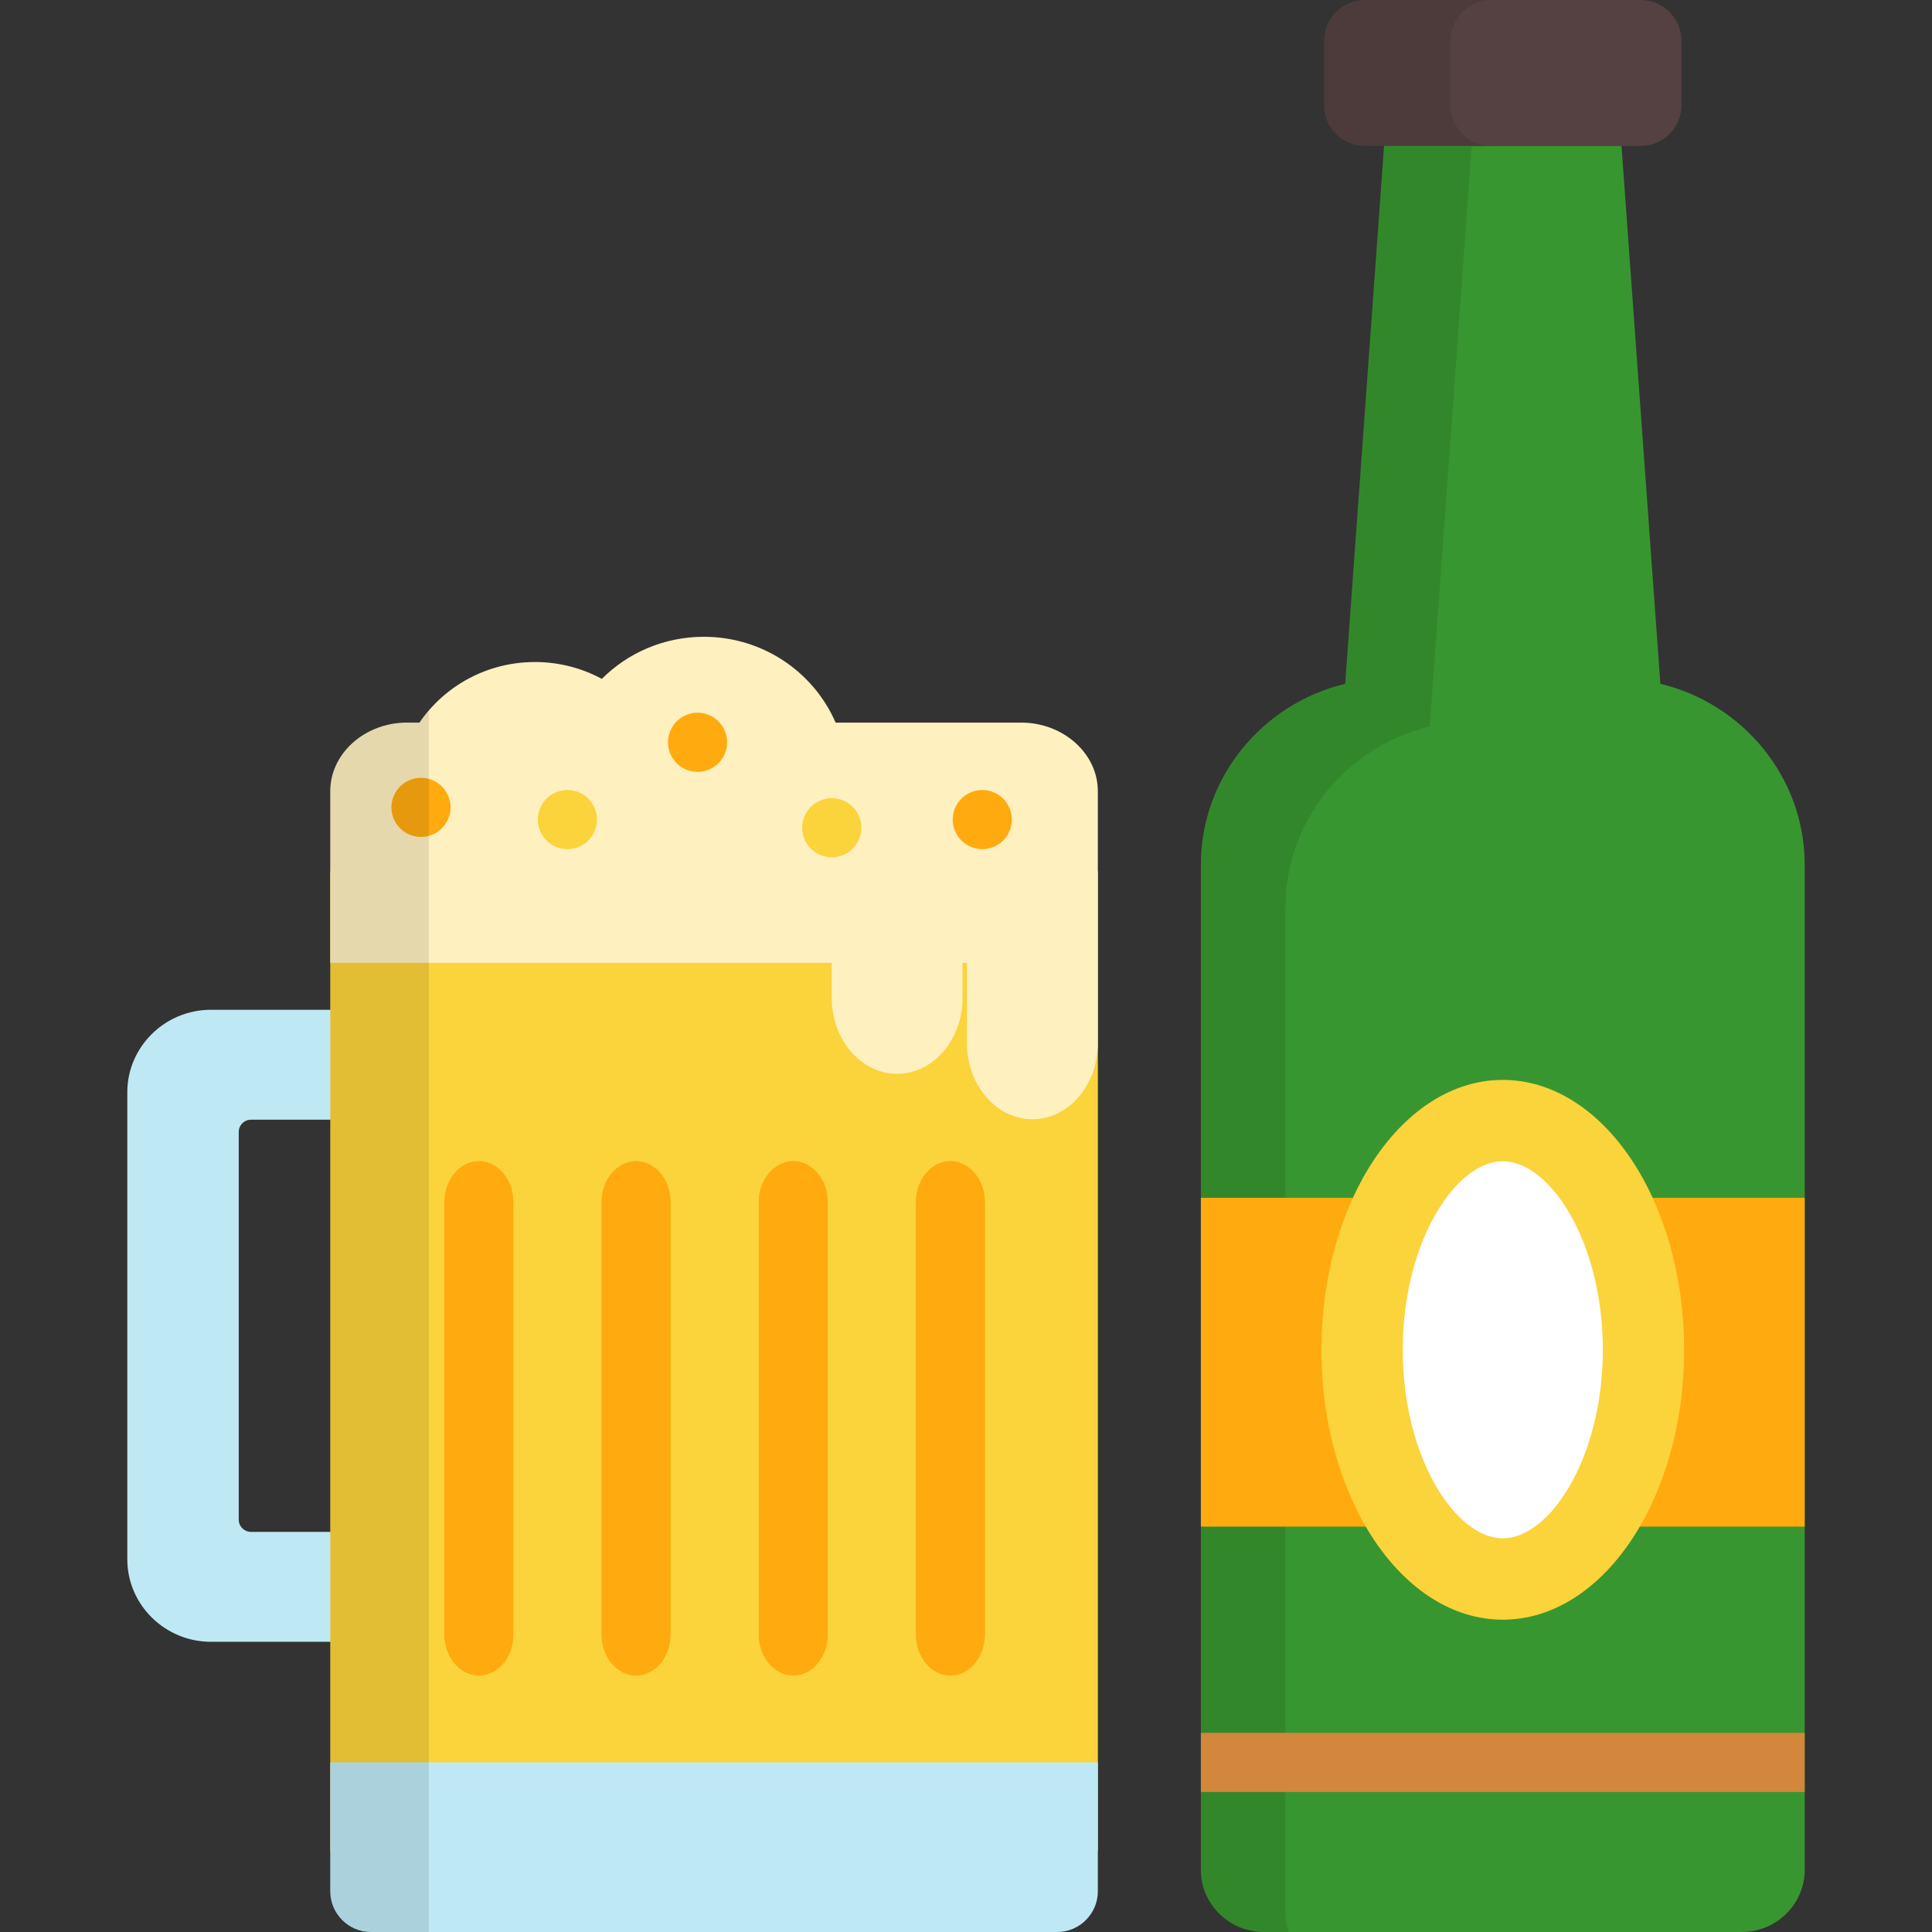 <?xml version="1.0" encoding="iso-8859-1"?>
<!-- Generator: Adobe Illustrator 19.0.0, SVG Export Plug-In . SVG Version: 6.00 Build 0)  -->
<svg version="1.1" id="Layer_1" xmlns="http://www.w3.org/2000/svg" xmlns:xlink="http://www.w3.org/1999/xlink" x="0px" y="0px"
	 viewBox="0 0 511.999 511.999" style="enable-background:new 0 0 511.999 511.999;" xml:space="preserve">
<rect x="0" y="0" width="511.999" height="511.999" fill="#333333" stroke="none"/>
<path style="fill:#BEE9F4;" d="M55.885,267.603c-12.181,0-22.148,9.829-22.148,21.846v123.795c0,12.015,9.966,21.847,22.148,21.847
	h42.958V267.603H55.885z M92.797,402.729c0,1.778-1.454,3.234-3.234,3.234H66.501c-1.779,0-3.234-1.456-3.234-3.234V299.965
	c0-1.778,1.454-3.234,3.234-3.234h23.062c1.779,0,3.234,1.456,3.234,3.234V402.729z"/>
<rect x="87.531" y="230.87" style="fill:#FBD33B;" width="203.41" height="259.688"/>
<rect x="87.531" y="230.87" style="opacity:0.1;enable-background:new    ;" width="26.122" height="259.688"/>
<path style="fill:#FFF0C0;" d="M107.866,191.495h3.3c6.631-9.685,17.864-16.053,30.601-16.053c6.424,0,12.463,1.624,17.721,4.469
	c6.887-6.885,16.452-11.157,27.03-11.157c15.675,0,29.128,9.371,34.925,22.741h49.152c11.188,0,20.342,8.177,20.342,18.172
	c0,0.954,0,16.724,0,29.429c0,8.751,0,16.051,0,16.051v21.403c0,11.037-7.801,20.065-17.336,20.065
	c-9.536,0-17.337-9.029-17.337-20.065v-21.403h-1.173v9.364c0,11.036-7.801,20.065-17.336,20.065
	c-9.535,0-17.336-9.03-17.336-20.065v-9.364H87.525c0,0,0-43.869,0-45.479C87.525,199.673,96.679,191.495,107.866,191.495z"/>
<path id="SVGCleanerId_0" style="fill:#FFAA0E;" d="M136.018,433.217c0,5.929-4.1,10.779-9.112,10.779
	c-5.011,0-9.112-4.851-9.112-10.779V318.518c0-5.929,4.1-10.779,9.112-10.779c5.011,0,9.112,4.851,9.112,10.779V433.217z"/>
<path id="SVGCleanerId_1" style="fill:#FFAA0E;" d="M177.671,433.217c0,5.929-4.1,10.779-9.112,10.779s-9.112-4.851-9.112-10.779
	V318.518c0-5.929,4.1-10.779,9.112-10.779s9.112,4.851,9.112,10.779V433.217z"/>
<path id="SVGCleanerId_2" style="fill:#FFAA0E;" d="M219.324,433.217c0,5.929-4.1,10.779-9.112,10.779
	c-5.01,0-9.11-4.851-9.11-10.779V318.518c0-5.929,4.1-10.779,9.11-10.779c5.011,0,9.112,4.851,9.112,10.779V433.217z"/>
<path id="SVGCleanerId_3" style="fill:#FFAA0E;" d="M260.976,433.217c0,5.929-4.1,10.779-9.112,10.779s-9.112-4.851-9.112-10.779
	V318.518c0-5.929,4.1-10.779,9.112-10.779s9.112,4.851,9.112,10.779V433.217z"/>
<g>
	<path id="SVGCleanerId_0_1_" style="fill:#FFAA0E;" d="M136.018,433.217c0,5.929-4.1,10.779-9.112,10.779
		c-5.011,0-9.112-4.851-9.112-10.779V318.518c0-5.929,4.1-10.779,9.112-10.779c5.011,0,9.112,4.851,9.112,10.779V433.217z"/>
</g>
<g>
	<path id="SVGCleanerId_1_1_" style="fill:#FFAA0E;" d="M177.671,433.217c0,5.929-4.1,10.779-9.112,10.779
		s-9.112-4.851-9.112-10.779V318.518c0-5.929,4.1-10.779,9.112-10.779s9.112,4.851,9.112,10.779V433.217z"/>
</g>
<g>
	<path id="SVGCleanerId_2_1_" style="fill:#FFAA0E;" d="M219.324,433.217c0,5.929-4.1,10.779-9.112,10.779
		c-5.01,0-9.11-4.851-9.11-10.779V318.518c0-5.929,4.1-10.779,9.11-10.779c5.011,0,9.112,4.851,9.112,10.779V433.217z"/>
</g>
<g>
	<path id="SVGCleanerId_3_1_" style="fill:#FFAA0E;" d="M260.976,433.217c0,5.929-4.1,10.779-9.112,10.779
		s-9.112-4.851-9.112-10.779V318.518c0-5.929,4.1-10.779,9.112-10.779s9.112,4.851,9.112,10.779V433.217z"/>
</g>
<path style="fill:#389630;" d="M440.017,181.209l-11.11-153.722h-61.304l-11.11,153.721c-21.876,5.254-38.245,24.791-38.245,47.926
	v266.423c0,9.043,7.501,16.441,16.668,16.441h126.678c9.167,0,16.668-7.399,16.668-16.441V229.135
	C478.262,206,461.892,186.463,440.017,181.209z"/>
<path style="opacity:0.1;enable-background:new    ;" d="M340.666,506.876V240.453c0-23.137,16.369-42.674,38.245-47.926
	l11.11-153.722h39.702l-0.818-11.317h-61.304l-11.11,153.721c-21.876,5.254-38.245,24.791-38.245,47.926v266.423
	c0,9.043,7.501,16.441,16.668,16.441h6.598C340.971,510.384,340.666,508.665,340.666,506.876z"/>
<rect x="318.244" y="317.43" style="fill:#FFAA0E;" width="160.016" height="87.144"/>
<ellipse style="fill:#FBD33B;" cx="398.252" cy="357.71" rx="48.065" ry="71.523"/>
<path style="fill:#FFFFFF;" d="M398.254,407.671c-12.515,0-26.51-21.367-26.51-49.963c0-28.597,13.996-49.965,26.51-49.965
	c12.515,0,26.511,21.368,26.511,49.965C424.765,386.304,410.769,407.671,398.254,407.671z"/>
<path style="fill:#554141;" d="M350.916,27.905c0,5.929,4.85,10.778,10.779,10.778h73.118c5.928,0,10.779-4.85,10.779-10.778V10.778
	c0-5.927-4.85-10.778-10.779-10.778h-73.118c-5.929,0-10.779,4.851-10.779,10.778L350.916,27.905L350.916,27.905z"/>
<path style="opacity:0.1;enable-background:new    ;" d="M384.448,27.905V10.778c0-5.927,4.85-10.778,10.779-10.778h-33.532
	c-5.929,0-10.779,4.851-10.779,10.778v17.127c0,5.929,4.85,10.778,10.779,10.778h33.532
	C389.298,38.683,384.448,33.834,384.448,27.905z"/>
<g>
	<path style="fill:#FBD33B;" d="M150.371,225.028c-2.058,0-4.086-0.836-5.548-2.287c-1.452-1.463-2.288-3.48-2.288-5.549
		c0-2.058,0.836-4.084,2.288-5.538c1.463-1.462,3.48-2.299,5.548-2.299c2.058,0,4.075,0.837,5.538,2.299
		c1.463,1.453,2.299,3.48,2.299,5.538c0,2.069-0.836,4.086-2.299,5.549C154.446,224.193,152.429,225.028,150.371,225.028z"/>
	<path style="fill:#FBD33B;" d="M220.431,227.192c-2.069,0-4.086-0.836-5.538-2.299c-1.463-1.462-2.299-3.48-2.299-5.538
		c0-2.069,0.836-4.086,2.299-5.548c1.452-1.453,3.469-2.288,5.538-2.288c2.058,0,4.086,0.836,5.538,2.288
		c1.463,1.462,2.299,3.48,2.299,5.548c0,2.058-0.836,4.075-2.299,5.538C224.517,226.356,222.49,227.192,220.431,227.192z"/>
</g>
<g>
	<path style="fill:#FFAA0E;" d="M260.315,225.028c-2.069,0-4.086-0.836-5.548-2.287c-1.452-1.463-2.288-3.48-2.288-5.549
		c0-2.058,0.836-4.084,2.288-5.538c1.463-1.462,3.48-2.299,5.548-2.299c2.058,0,4.075,0.837,5.538,2.299
		c1.463,1.453,2.299,3.48,2.299,5.538c0,2.069-0.836,4.086-2.299,5.549C264.39,224.193,262.373,225.028,260.315,225.028z"/>
	<path style="fill:#FFAA0E;" d="M111.563,221.8c-2.058,0-4.086-0.836-5.538-2.299c-1.463-1.452-2.299-3.478-2.299-5.538
		c0-2.069,0.836-4.086,2.299-5.538c1.452-1.463,3.48-2.299,5.538-2.299s4.075,0.836,5.538,2.299
		c1.463,1.452,2.299,3.469,2.299,5.538c0,2.059-0.836,4.075-2.299,5.538C115.638,220.965,113.622,221.8,111.563,221.8z"/>
	<path style="fill:#FFAA0E;" d="M184.863,204.549c-2.069,0-4.086-0.836-5.548-2.288c-1.452-1.462-2.288-3.478-2.288-5.548
		c0-2.058,0.836-4.075,2.288-5.538c1.463-1.463,3.48-2.299,5.548-2.299c2.058,0,4.086,0.836,5.538,2.299
		c1.452,1.462,2.299,3.48,2.299,5.538c0,2.069-0.846,4.086-2.299,5.548C188.938,203.713,186.921,204.549,184.863,204.549z"/>
</g>
<rect x="318.244" y="459.222" style="fill:#D2873C;" width="160.016" height="15.673"/>
<path style="fill:#BEE9F4;" d="M87.525,467.055v34.166c0,5.928,4.85,10.778,10.778,10.778h181.857
	c5.928,0,10.778-4.851,10.778-10.778v-34.166H87.525z"/>
<path style="opacity:0.1;enable-background:new    ;" d="M113.648,188.291c-0.883,1.022-1.717,2.088-2.481,3.204h-3.3
	c-11.188,0-20.342,8.177-20.342,18.172c0,1.61,0,45.479,0,45.479h26.122V188.291z"/>
<g style="opacity:0.1;">
	<path d="M113.648,467.055H87.525v34.166c0,5.928,4.85,10.778,10.778,10.778h15.344V467.055z"/>
</g>
<g>
</g>
<g>
</g>
<g>
</g>
<g>
</g>
<g>
</g>
<g>
</g>
<g>
</g>
<g>
</g>
<g>
</g>
<g>
</g>
<g>
</g>
<g>
</g>
<g>
</g>
<g>
</g>
<g>
</g>
</svg>
